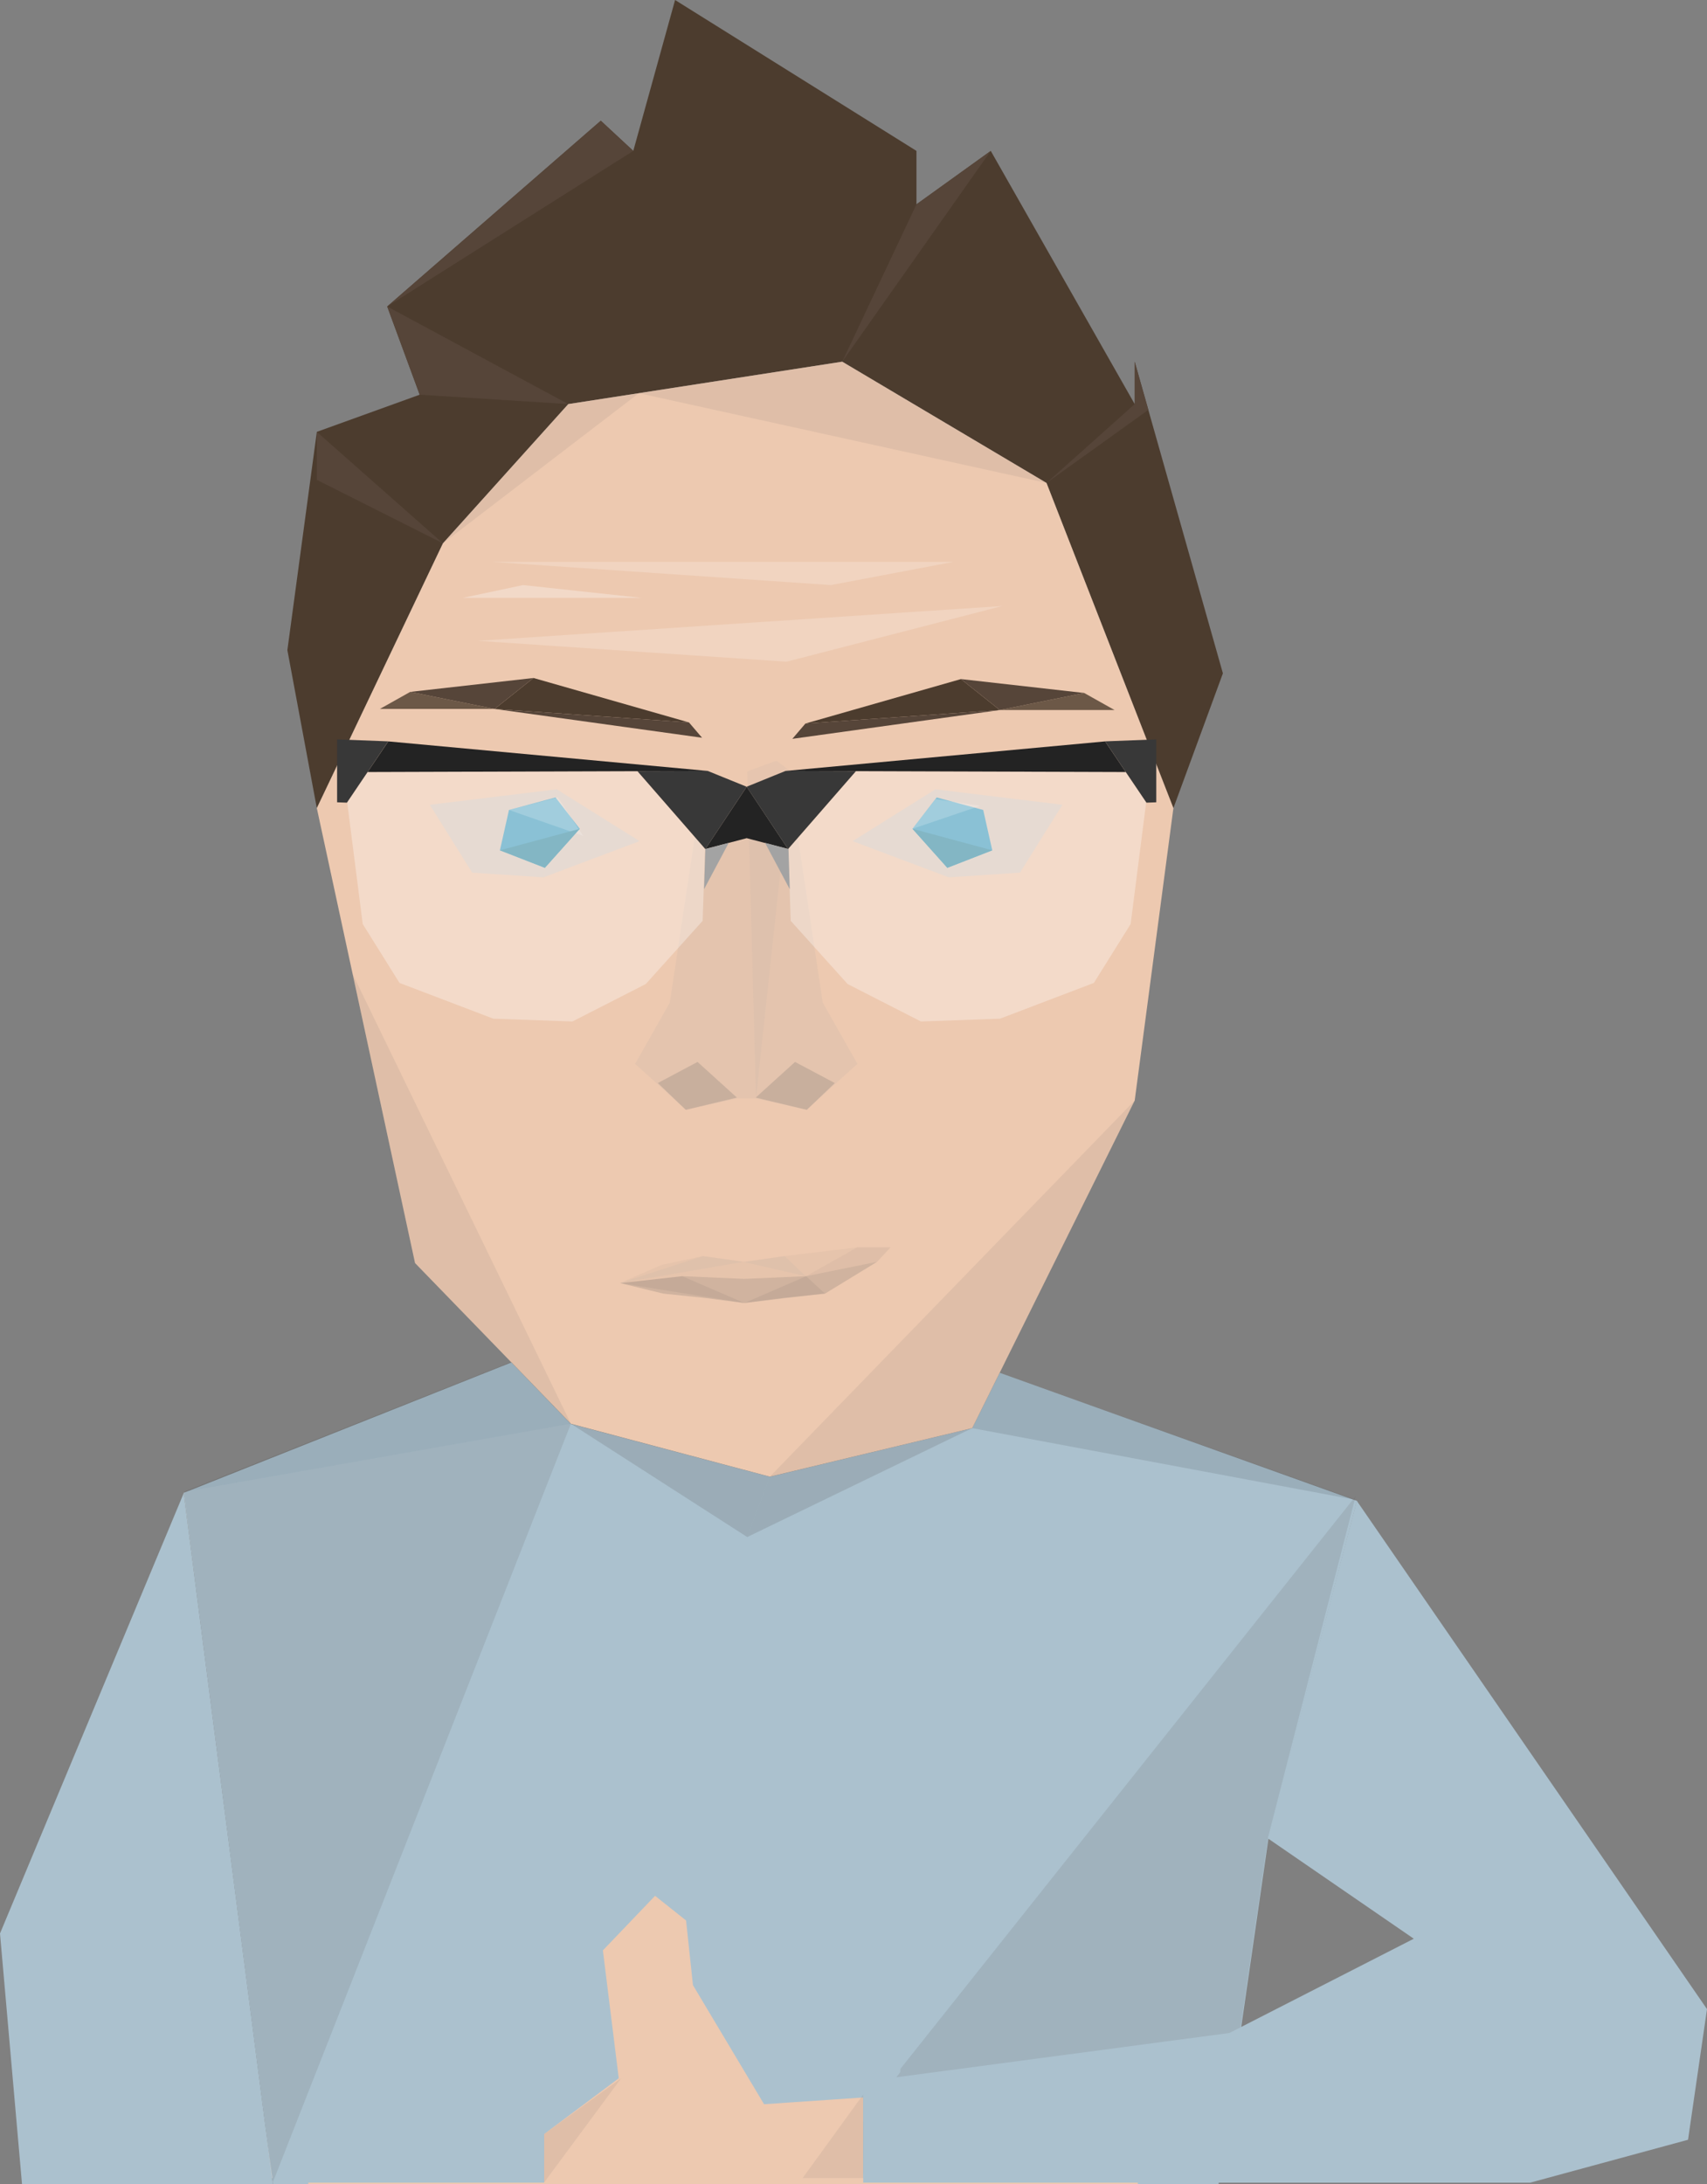 <svg xmlns="http://www.w3.org/2000/svg" viewBox="0 0 374.51 479.11"><rect x="0" y="0" width="374.51" height="479.11" fill="#808080" stroke="none"/><defs><style>.cls-1{isolation:isolate;}.cls-2{fill:#abc1ce;}.cls-3{fill:none;}.cls-4{fill:#d6d6d6;}.cls-11,.cls-19,.cls-5,.cls-9{fill:#5d5d5d;}.cls-5{opacity:0.15;}.cls-18,.cls-6{fill:#4c3c2e;}.cls-7{fill:#edc9b0;}.cls-12,.cls-20,.cls-26,.cls-8{fill:#a3a3a3;}.cls-8{opacity:0.12;}.cls-12,.cls-8{mix-blend-mode:multiply;}.cls-13,.cls-22,.cls-9{opacity:0.2;}.cls-10{fill:#564539;}.cls-11,.cls-12,.cls-20,.cls-21{opacity:0.1;}.cls-13,.cls-14,.cls-24{fill:#fff;}.cls-14{opacity:0.3;}.cls-15{fill:#c9c9c9;opacity:0.5;}.cls-16{fill:#52a4c1;}.cls-17{fill:#4894a8;}.cls-18,.cls-23{opacity:0.8;}.cls-19{opacity:0.05;}.cls-22{fill:#5e5e5e;}.cls-24{opacity:0.4;}.cls-25{fill:#232323;}.cls-27{fill:#383838;}</style></defs><title>personal-image</title><g class="cls-1"><g id="Layer_1" data-name="Layer 1"><polygon class="cls-2" points="297.71 329.23 278.31 403.32 278.27 403.48 272.31 444.73 272.31 444.74 267.39 478.73 267.34 479.11 59.85 479.11 59.68 477.78 59.01 472.6 58.96 472.19 52.87 424.98 40.3 327.47 40.32 327.46 40.37 327.44 41.18 327.12 41.2 327.11 112.21 298.86 125.22 312.32 125.25 312.35 125.26 312.36 125.39 312.4 125.41 312.4 168.9 323.94 168.91 323.94 213.26 313.29 213.3 313.28 213.3 313.27 219.33 301.13 296.7 328.87 296.73 328.88 296.84 328.92 297.21 329.05 297.71 329.23"/><line class="cls-3" x1="59.85" y1="478.73" x2="43.2" y2="349.69"/><polygon class="cls-4" points="59.46 477.78 59.48 477.93 57.33 460.89 59.76 477.78 59.46 477.78"/><polygon class="cls-5" points="297.43 328.18 278.25 402.87 272.22 444.49 272.21 444.63 270.06 458.74 267.34 476.78 179.61 476.78 188.84 465.81 189.15 465.77 197.53 454.5 197.55 453.78 197.57 453.78 297.43 328.18"/><polygon class="cls-6" points="268.3 147.7 257.44 177.27 229.6 105.94 184.78 79.34 124.68 88.64 97.18 119.18 92.23 129.57 92.23 129.58 69.51 177.27 63.05 142.61 69.51 94.73 92.08 86.58 84.95 67.23 131.81 26.48 138.94 33.1 148.11 0 201.07 33.1 201.07 44.82 217.37 33.1 248.95 88.64 248.95 79.34 268.3 147.7"/><polygon class="cls-7" points="257.44 177.27 248.95 241.41 213.3 313.27 168.9 323.92 125.26 312.32 125.25 312.31 91.06 277.06 69.51 177.27 97.18 119.18 124.68 88.64 184.78 79.34 229.6 105.94 257.44 177.27"/><polygon class="cls-8" points="188.12 233.37 176.96 243.45 165.73 240.93 161.74 240.93 150.52 243.45 139.34 233.37 146.95 219.93 152.2 185.13 153.91 173.8 157.12 171.52 163.73 173.81 163.94 173.74 170.35 171.52 173.56 173.8 175.27 185.13 180.51 219.93 188.12 233.37"/><polygon class="cls-9" points="144.33 237.57 153.04 232.94 161.67 240.76 150.45 243.45 144.33 237.57"/><polygon class="cls-9" points="183.15 237.57 174.43 232.94 165.8 240.76 177.02 243.45 183.15 237.57"/><polygon class="cls-10" points="138.94 33.1 84.95 67.23 131.81 26.48 138.94 33.1"/><polygon class="cls-10" points="201.07 44.82 184.78 79.34 217.37 33.1 201.07 44.82"/><polygon class="cls-10" points="84.95 67.23 124.68 88.64 92.08 86.58 84.95 67.23"/><polygon class="cls-10" points="69.51 94.73 97.18 119.18 69.51 105.26 69.51 94.73"/><polygon class="cls-10" points="248.95 88.64 229.6 105.94 251.94 89.91 248.95 79.34 248.95 88.64"/><polygon class="cls-11" points="97.18 119.18 124.68 88.64 140.16 86.25 97.18 119.18"/><polygon class="cls-11" points="140.16 86.25 229.6 105.94 184.78 79.34 140.16 86.25"/><polygon class="cls-12" points="173.56 169.28 172.3 181.01 165.87 240.76 163.95 169.59 163.94 169.22 170.35 166.85 173.56 169.28"/><polygon class="cls-13" points="104.82 140.57 219.92 132.93 172.56 145.15 104.82 140.57"/><polygon class="cls-13" points="107.87 123.25 182.31 128.34 209.18 123.25 107.87 123.25"/><polygon class="cls-14" points="101.51 131.15 114.75 128.34 140.81 131.15 101.51 131.15"/><polygon class="cls-11" points="77.36 213.65 125.25 312.31 91.06 277.06 77.36 213.65"/><polygon class="cls-11" points="248.95 241.41 168.9 323.92 213.3 313.27 248.95 241.41"/><polygon class="cls-15" points="122.15 173.14 94.3 176.53 103.6 191.42 119.22 192.45 122.15 173.14"/><polygon class="cls-15" points="122.15 173.14 140.31 184.51 119.22 192.45 122.15 173.14"/><polygon class="cls-16" points="127.2 181.8 119.54 190.36 109.68 186.52 111.67 177.67 121.88 174.92 127.2 181.8"/><polygon class="cls-13" points="111.67 177.67 127.94 183.35 122.38 174.92 111.67 177.67"/><polygon class="cls-17" points="127.2 181.8 109.68 186.52 119.54 190.36 127.2 181.8"/><polygon class="cls-15" points="205.23 173.14 233.09 176.53 223.78 191.42 208.16 192.45 205.23 173.14"/><polygon class="cls-15" points="205.23 173.14 187.07 184.51 208.16 192.45 205.23 173.14"/><polygon class="cls-16" points="200.19 181.8 207.84 190.36 217.7 186.52 215.71 177.67 205.5 174.92 200.19 181.8"/><polygon class="cls-13" points="215.06 176.76 200.19 181.8 205.27 175.29 215.06 176.76"/><polygon class="cls-17" points="200.19 181.8 217.7 186.52 207.84 190.36 200.19 181.8"/><polygon class="cls-6" points="151.16 158.47 117.04 148.72 108.52 155.51 151.16 158.47"/><polygon class="cls-10" points="117.04 148.72 90 151.77 108.52 155.51 117.04 148.72"/><polygon class="cls-18" points="90 151.77 83.34 155.51 108.52 155.51 90 151.77"/><polygon class="cls-10" points="151.16 158.47 108.52 155.51 154.03 161.83 151.16 158.47"/><polygon class="cls-6" points="176.71 158.71 210.83 148.96 219.35 155.75 176.71 158.71"/><polygon class="cls-10" points="210.83 148.96 237.87 152.01 219.35 155.75 210.83 148.96"/><polygon class="cls-18" points="237.87 152.01 244.53 155.75 219.35 155.75 237.87 152.01"/><polygon class="cls-10" points="176.71 158.71 219.35 155.75 173.84 162.07 176.71 158.71"/><polygon class="cls-19" points="188.1 273.62 176.87 279.94 176.83 279.91 176.78 279.94 163.18 280.53 163.18 276.78 172.14 275.53 188.1 273.62"/><polygon class="cls-19" points="135.98 281.46 145.25 277.44 154.21 275.53 163.18 276.78 163.18 280.53 149.58 279.94 135.98 281.46"/><polygon class="cls-20" points="163.18 276.83 176.78 279.94 172.14 275.53 163.18 276.83"/><polygon class="cls-20" points="163.18 276.78 135.98 281.46 154.21 275.53 163.18 276.78"/><polygon class="cls-9" points="181.01 283.76 171.87 284.72 163.31 285.82 163.23 285.82 154.67 284.72 145.52 283.76 136.07 281.46 149.67 279.94 163.27 280.53 176.87 279.94 181.01 283.76"/><polygon class="cls-11" points="163.31 285.82 176.87 279.94 181.01 283.76 163.31 285.82"/><polygon class="cls-11" points="163.31 285.82 149.67 279.94 136.07 281.46 163.31 285.82"/><polygon class="cls-9" points="181.01 283.76 192.44 276.78 176.87 279.94 181.01 283.76"/><polygon class="cls-11" points="188.1 273.61 195.38 273.61 192.44 276.78 176.87 279.94 188.1 273.61"/><polygon class="cls-21" points="219.32 301.13 213.3 313.27 297.43 329.01 219.32 301.13"/><polygon class="cls-22" points="213.3 313.27 163.94 337.16 168.9 323.92 213.3 313.27"/><polygon class="cls-22" points="163.94 337.16 125.25 312.31 168.9 323.92 163.94 337.16"/><polygon class="cls-7" points="197.96 479.11 119.39 479.11 119.39 468.11 135.75 455.88 132.27 427.83 143.72 415.86 150.52 421.27 152.03 435.45 167.63 461.57 188.9 460.13 189.39 460.1 189.39 477.78 197.8 477.78 197.92 478.73 197.92 478.78 197.96 479.11"/><polygon class="cls-11" points="189.39 477.78 176.09 477.78 189.6 459.15 189.39 477.78"/><polygon class="cls-2" points="374.51 440.71 370.35 469.37 335.71 478.78 189.39 478.78 189.39 456.63 269.72 445.95 310.18 425.27 278.21 403.29 297.68 329.22 374.51 440.71"/><polygon class="cls-4" points="57.33 461.13 54.43 440.81 54.79 441.09 57.33 461.13"/><polygon class="cls-4" points="43.2 349.69 40.3 327.27 40.36 327.44 43.2 349.69"/><polygon class="cls-2" points="59.85 479.11 4.83 479.11 0 424.12 40.3 327.56 59.85 479.11"/><g class="cls-23"><polygon class="cls-24" points="251.47 175.98 248.06 202.69 239.99 215.61 219.41 223.45 202.05 224.07 185.96 215.85 173.48 201.99 172.94 186.19 187.79 169.16 187.79 169.16 187.79 169.16 246.98 169.33 251.47 175.98"/><polygon class="cls-24" points="154.7 186.19 154.16 201.99 141.68 215.85 125.58 224.07 108.23 223.45 87.65 215.61 79.58 202.69 76.17 175.98 80.66 169.33 80.67 169.33 139.85 169.16 139.85 169.16 154.7 186.19"/></g><polygon class="cls-25" points="85.19 162.63 155.28 169.11 80.65 169.35 85.19 162.63"/><polygon class="cls-25" points="242.46 162.63 172.36 169.11 246.99 169.35 242.46 162.63"/><polygon class="cls-25" points="154.75 186.24 163.82 183.86 172.9 186.24 163.82 172.58 154.75 186.24"/><polygon class="cls-26" points="159.88 184.89 154.47 195.05 154.75 186.24 159.88 184.89"/><polygon class="cls-26" points="167.85 184.89 173.27 195.05 172.99 186.24 167.85 184.89"/><polygon class="cls-27" points="253.68 162.19 253.68 175.99 251.53 176.07 251.47 175.98 246.98 169.33 242.46 162.62 253.68 162.19"/><polygon class="cls-27" points="85.18 162.62 80.66 169.33 76.17 175.98 76.11 176.07 73.96 175.99 73.96 162.19 85.18 162.62"/><polygon class="cls-27" points="187.79 169.16 174.3 184.63 172.94 186.19 172.9 186.25 171.6 184.29 164.01 172.88 163.82 172.58 164 172.5 169.83 170.13 172.35 169.11 187.79 169.16 187.79 169.16"/><polygon class="cls-27" points="163.82 172.58 154.75 186.25 154.7 186.19 153.34 184.63 139.85 169.16 139.85 169.16 155.28 169.11 157.81 170.14 163.82 172.58"/><polygon class="cls-21" points="40.3 327.27 112.2 298.76 125.25 312.31 40.3 327.27"/><polygon class="cls-5" points="125.25 312.31 59.85 478.73 40.3 327.27 125.25 312.31"/><polygon class="cls-11" points="119.39 468.11 136.28 455.88 119.39 478.73 119.39 468.11"/><rect class="cls-7" x="67.64" y="478.78" width="182" height="0.33"/></g></g></svg>